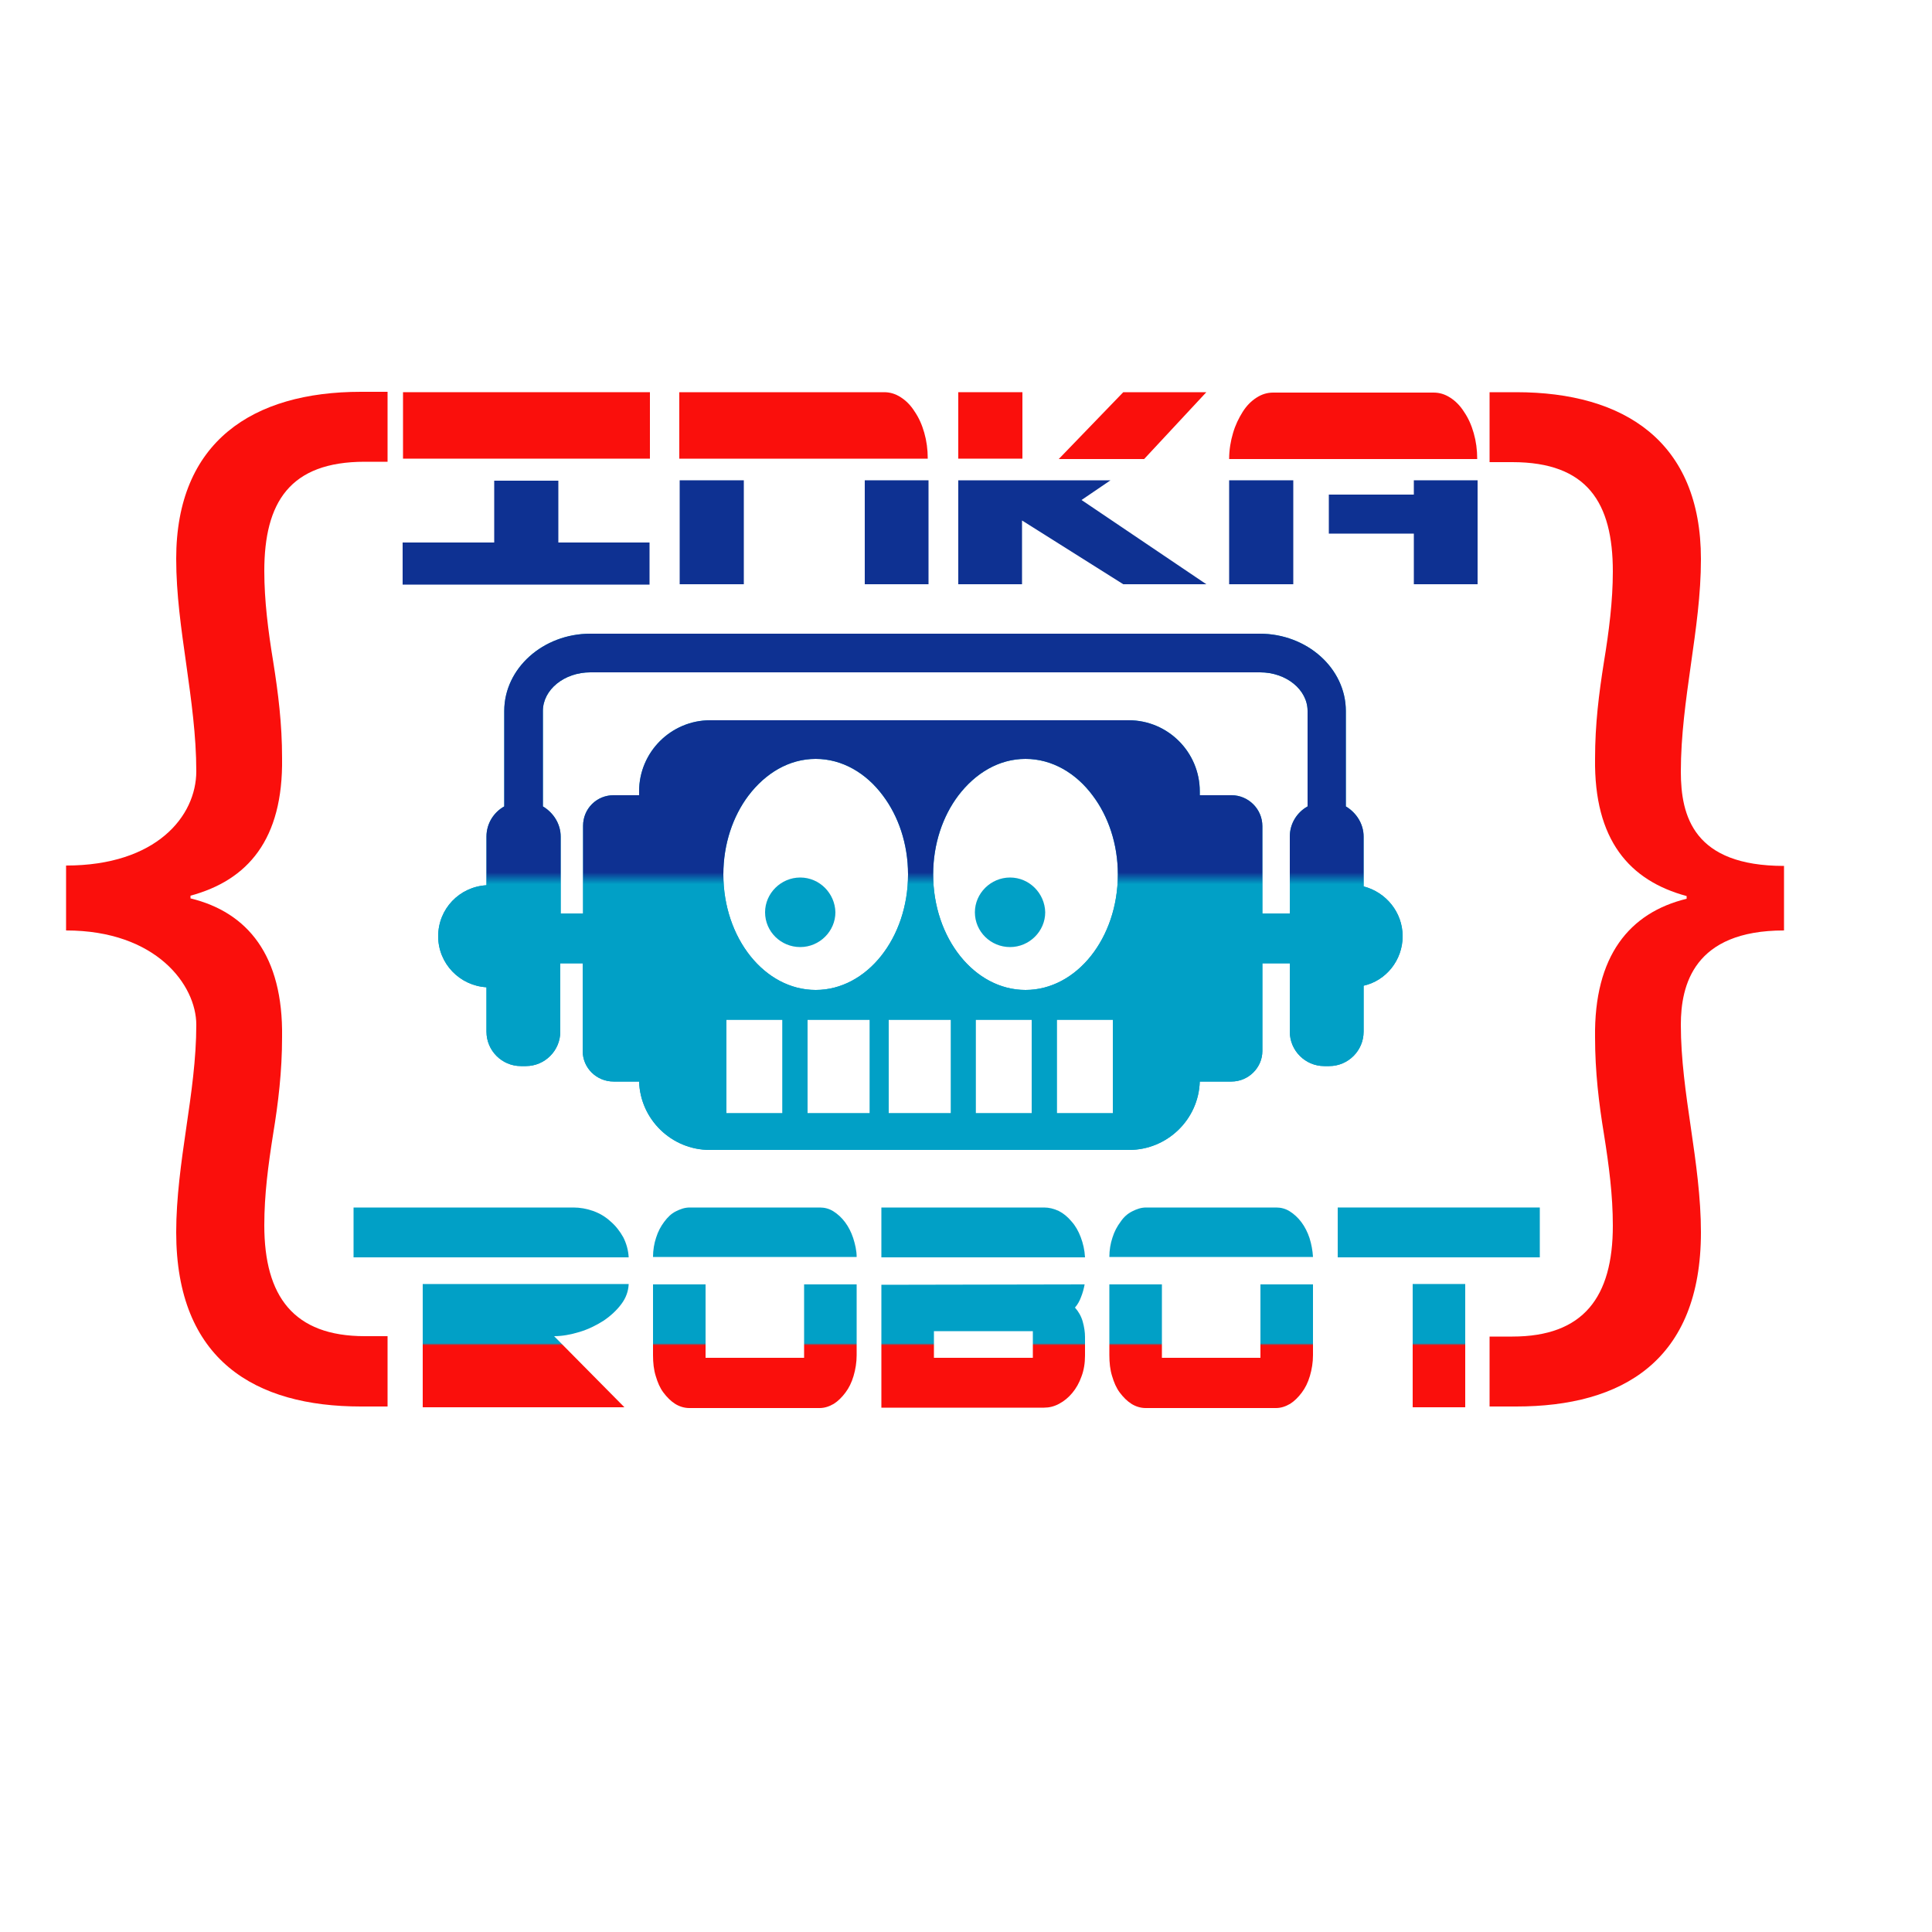 <?xml version="1.0" encoding="utf-8"?>
<!-- Generator: Adobe Illustrator 24.0.1, SVG Export Plug-In . SVG Version: 6.00 Build 0)  -->
<svg version="1.1" id="Capa_1" xmlns="http://www.w3.org/2000/svg" xmlns:xlink="http://www.w3.org/1999/xlink" x="0px" y="0px"
	 viewBox="0 0 500 500" style="enable-background:new 0 0 500 500;" xml:space="preserve">
<style type="text/css">
	.st0{fill:#FA0F0C;}
	.st1{fill:#0E3192;}
	.st2{fill:#01A0C6;}
	.st3{fill:url(#SVGID_1_);}
	.st4{fill:url(#SVGID_2_);}
	.st5{fill:url(#SVGID_3_);}
	.st6{fill:url(#SVGID_4_);}
	.st7{fill:url(#SVGID_5_);}
	.st8{fill:url(#SVGID_6_);}
</style>
<g>
	<path class="st0" d="M17.1,224c23.4,0,33.7-12.8,33.7-24.4c0-9.2-1.3-18.4-2.6-27.7c-1.3-9.2-2.6-18.1-2.6-27.3
		c0-30.3,19.8-43.2,47.8-43.2h6.9v18.1h-5.9c-19.4,0-26,10.5-26,28.3c0,7.6,1,15.5,2.3,23.4c1.3,8.2,2.3,16.1,2.3,25
		c0.3,21.1-8.9,31.6-23.7,35.6v0.7c14.8,3.6,24,14.8,23.7,35.9c0,8.9-1,17.1-2.3,25c-1.3,8.2-2.3,15.8-2.3,23.7
		c0,18.4,7.6,28.7,26,28.7h5.9V364h-6.9c-27.3,0-47.8-11.9-47.8-45.1c0-8.9,1.3-18.1,2.6-27c1.3-8.9,2.6-17.8,2.6-26.7
		c0-10.2-10.3-24.4-33.7-24.4V224z"/>
</g>
<g>
	<path class="st0" d="M461.7,240.8c-23.4,0-26.7,14.2-26.7,24.4c0,8.9,1.3,17.8,2.6,26.7c1.3,8.9,2.6,18.1,2.6,27
		c0,33.3-20.4,45.1-47.8,45.1h-6.9v-18.1h5.9c18.4,0,26-10.2,26-28.7c0-7.9-1-15.5-2.3-23.7c-1.3-7.9-2.3-16.1-2.3-25
		c-0.3-21.1,8.9-32.3,23.7-35.9v-0.7c-14.8-4-24-14.5-23.7-35.6c0-8.9,1-16.8,2.3-25c1.3-7.9,2.3-15.8,2.3-23.4
		c0-17.8-6.6-28.3-26-28.3h-5.9v-18.1h6.9c28,0,47.8,12.8,47.8,43.2c0,9.2-1.3,18.1-2.6,27.3c-1.3,9.2-2.6,18.4-2.6,27.7
		c0,11.5,3.3,24.4,26.7,24.4V240.8z"/>
</g>
<path class="st1" d="M104.2,140.4h23.7v-16h16.6v16h23.6v10.9h-63.9V140.4z"/>
<path class="st1" d="M175.9,151.2v-26.9h16.6v26.9H175.9z M223.8,151.2v-26.9h16.5v26.9H223.8z"/>
<path class="st1" d="M312.2,151.2h-21.5l-26.2-16.5v16.5H248v-26.9h39.4l-7.5,5.1L312.2,151.2z"/>
<path class="st1" d="M318.1,151.2v-26.9h16.6v26.9H318.1z M365.9,124.3h16.5v26.9h-16.5v-13.1h-22V128h22V124.3z"/>
<g>
	<g>
		<path class="st2" d="M363,242.3c0-6.2-4.3-11.4-10.1-12.9v-12.9c0-3.3-1.9-6.2-4.6-7.8v-24.7c0-11-10-20-22.3-20H152.8
			c-12.3,0-22.3,9-22.3,20v24.7c-2.7,1.5-4.6,4.4-4.6,7.8v12.6c-7,0.4-12.5,6.1-12.5,13.2c0,7.1,5.6,12.8,12.5,13.2v11.5
			c0,4.9,4,8.9,8.9,8.9h1.3c4.9,0,8.9-4,8.9-8.9v-17.7h5.8v22.7c0,4.4,3.6,7.9,8,7.9h6.6c0.3,9.8,8.4,17.7,18.3,17.7h108.5
			c9.9,0,18-7.9,18.3-17.7h8.2c4.4,0,8-3.6,8-7.9v-22.7h7.1v17.7c0,4.9,4,8.9,8.9,8.9h1.3c4.9,0,8.9-4,8.9-8.9v-11.9
			C358.7,253.8,363,248.5,363,242.3z M202.5,280v8.1H188V280v-16.1h14.5V280z M225.1,280v8.1H209V280v-16.1h16.1V280z M211.1,256.2
			c-13.2,0-23.9-13.4-23.9-29.9c0-7.9,2.5-15.1,6.5-20.4c4.4-5.8,10.5-9.5,17.4-9.5c6.9,0,13.1,3.7,17.4,9.5
			c4,5.3,6.5,12.5,6.5,20.4C235,242.8,224.3,256.2,211.1,256.2z M246.1,280v8.1h-16.1V280v-16.1h16.1V280z M267,280v8.1h-14.5V280
			v-16.1H267V280z M288,280v8.1h-14.5V280v-16.1H288V280z M265.4,256.2c-13.2,0-23.9-13.4-23.9-29.9c0-7.9,2.5-15.1,6.5-20.4
			c4.4-5.8,10.5-9.5,17.4-9.5c6.9,0,13.1,3.7,17.4,9.5c4,5.3,6.5,12.5,6.5,20.4C289.3,242.8,278.6,256.2,265.4,256.2z M326.7,236.5
			v-22.7c0-4.4-3.6-8-8-8h-8.2v-1c0-10.1-8.2-18.4-18.4-18.4H183.8c-10.1,0-18.4,8.2-18.4,18.4v1h-6.6c-2.1,0-4.1,0.8-5.6,2.3
			c-1.5,1.5-2.3,3.5-2.3,5.6v22.7h-5.8v-19.9c0-3.3-1.9-6.2-4.6-7.8v-24.7c0-5.5,5.5-10,12.3-10h173.3c6.8,0,12.3,4.5,12.3,10v24.7
			c-2.7,1.5-4.6,4.4-4.6,7.8v19.9H326.7z"/>
	</g>
	<g>
		
			<linearGradient id="SVGID_1_" gradientUnits="userSpaceOnUse" x1="231.226" y1="297.752" x2="231.226" y2="164.184" gradientTransform="matrix(1 0 0 1 7 0)">
			<stop  offset="0.516" style="stop-color:#01A0C6"/>
			<stop  offset="0.539" style="stop-color:#0E3192"/>
		</linearGradient>
		<path class="st3" d="M363,242.3c0-6.2-4.3-11.4-10.1-12.9v-12.9c0-3.3-1.9-6.2-4.6-7.8v-24.7c0-11-10-20-22.3-20H152.8
			c-12.3,0-22.3,9-22.3,20v24.7c-2.7,1.5-4.6,4.4-4.6,7.8v12.6c-7,0.4-12.5,6.1-12.5,13.2c0,7.1,5.6,12.8,12.5,13.2v11.5
			c0,4.9,4,8.9,8.9,8.9h1.3c4.9,0,8.9-4,8.9-8.9v-17.7h5.8v22.7c0,4.4,3.6,7.9,8,7.9h6.6c0.3,9.8,8.4,17.7,18.3,17.7h108.5
			c9.9,0,18-7.9,18.3-17.7h8.2c4.4,0,8-3.6,8-7.9v-22.7h7.1v17.7c0,4.9,4,8.9,8.9,8.9h1.3c4.9,0,8.9-4,8.9-8.9v-11.9
			C358.7,253.8,363,248.5,363,242.3z M202.5,280v8.1H188V280v-16.1h14.5V280z M225.1,280v8.1H209V280v-16.1h16.1V280z M211.1,256.2
			c-13.2,0-23.9-13.4-23.9-29.9c0-7.9,2.5-15.1,6.5-20.4c4.4-5.8,10.5-9.5,17.4-9.5c6.9,0,13.1,3.7,17.4,9.5
			c4,5.3,6.5,12.5,6.5,20.4C235,242.8,224.3,256.2,211.1,256.2z M246.1,280v8.1h-16.1V280v-16.1h16.1V280z M267,280v8.1h-14.5V280
			v-16.1H267V280z M288,280v8.1h-14.5V280v-16.1H288V280z M265.4,256.2c-13.2,0-23.9-13.4-23.9-29.9c0-7.9,2.5-15.1,6.5-20.4
			c4.4-5.8,10.5-9.5,17.4-9.5c6.9,0,13.1,3.7,17.4,9.5c4,5.3,6.5,12.5,6.5,20.4C289.3,242.8,278.6,256.2,265.4,256.2z M326.7,236.5
			v-22.7c0-4.4-3.6-8-8-8h-8.2v-1c0-10.1-8.2-18.4-18.4-18.4H183.8c-10.1,0-18.4,8.2-18.4,18.4v1h-6.6c-2.1,0-4.1,0.8-5.6,2.3
			c-1.5,1.5-2.3,3.5-2.3,5.6v22.7h-5.8v-19.9c0-3.3-1.9-6.2-4.6-7.8v-24.7c0-5.5,5.5-10,12.3-10h173.3c6.8,0,12.3,4.5,12.3,10v24.7
			c-2.7,1.5-4.6,4.4-4.6,7.8v19.9H326.7z"/>
	</g>
</g>
<rect x="104.3" y="101.5" class="st0" width="63.9" height="17.2"/>
<path class="st0" d="M175.9,101.5h52.9c1.5,0,2.9,0.4,4.3,1.3c1.4,0.9,2.6,2.1,3.6,3.7c1.1,1.6,1.9,3.4,2.5,5.5
	c0.6,2.1,0.9,4.3,0.9,6.7h-64.3V101.5z"/>
<rect x="248" y="101.5" class="st0" width="16.6" height="17.2"/>
<polygon class="st0" points="290.7,101.5 312.2,101.5 296.1,118.8 274,118.8 "/>
<path class="st0" d="M318.1,118.8c0-2.4,0.4-4.7,1-6.7c0.6-2.1,1.5-3.9,2.5-5.5c1-1.6,2.2-2.8,3.6-3.7c1.4-0.9,2.8-1.3,4.3-1.3H371
	c1.5,0,2.9,0.4,4.3,1.3c1.4,0.9,2.6,2.1,3.6,3.7c1.1,1.6,1.9,3.4,2.5,5.5c0.6,2.1,0.9,4.3,0.9,6.7H318.1z"/>
<g>
	<path d="M531,125.5h22V99.4h15.4v26.1h22v17.7H531V125.5z M531.1,72.2h59.4v17.7h-59.4V72.2z"/>
	<path d="M597.7,72.2H647c1.4,0,2.7,0.5,4,1.4c1.3,0.9,2.4,2.2,3.4,3.8c1,1.6,1.8,3.5,2.4,5.6c0.6,2.1,0.9,4.4,0.9,6.9h-59.8V72.2z
		 M597.7,143.2V99.4h15.4v43.7H597.7z M642.2,143.2V99.4h15.3v43.7H642.2z"/>
	<path d="M680.2,89.8h-15.4V72.2h15.4V89.8z M724.5,143.2h-20l-24.4-26.8v26.8h-15.4V99.4h36.7l-7,8.3L724.5,143.2z M704.5,72.2h20
		l-15,17.7h-20.6L704.5,72.2z"/>
	<path d="M730,89.8c0-2.5,0.4-4.8,1-6.9c0.6-2.1,1.4-4,2.3-5.6c1-1.6,2.1-2.9,3.4-3.8c1.3-0.9,2.6-1.4,4-1.4h38.6
		c1.4,0,2.7,0.5,4,1.4c1.3,0.9,2.4,2.2,3.4,3.8c1,1.6,1.8,3.5,2.4,5.6c0.6,2.1,0.9,4.4,0.9,6.9H730z M730,143.2V99.4h15.4v43.7H730z
		 M774.5,99.4h15.3v43.7h-15.3v-21.2H754v-16.5h20.5V99.4z"/>
</g>
<linearGradient id="SVGID_2_" gradientUnits="userSpaceOnUse" x1="136.05" y1="364.247" x2="136.05" y2="332.395">
	<stop  offset="0.505" style="stop-color:#FA0F0C"/>
	<stop  offset="0.521" style="stop-color:#01A0C6"/>
</linearGradient>
<path class="st4" d="M162.7,332.4c-0.1,1.8-0.7,3.5-1.9,5.1c-1.2,1.6-2.7,3-4.6,4.3c-1.9,1.2-3.9,2.2-6.2,2.9
	c-2.3,0.7-4.5,1.1-6.6,1.1l18.2,18.4h-52.2v-31.9H162.7z"/>
<linearGradient id="SVGID_3_" gradientUnits="userSpaceOnUse" x1="195.378" y1="364.247" x2="195.378" y2="332.395">
	<stop  offset="0.505" style="stop-color:#FA0F0C"/>
	<stop  offset="0.521" style="stop-color:#01A0C6"/>
</linearGradient>
<path class="st5" d="M208.1,332.4h13.6v18.3c0,1.9-0.3,3.7-0.8,5.4c-0.5,1.7-1.2,3.1-2.1,4.3c-0.9,1.2-1.9,2.2-3,2.9
	c-1.2,0.7-2.4,1.1-3.7,1.1h-33.7c-1.3,0-2.6-0.4-3.7-1.1c-1.1-0.7-2.1-1.7-3-2.9c-0.9-1.2-1.5-2.6-2-4.3c-0.5-1.6-0.7-3.4-0.7-5.4
	v-18.3h13.6v19h25.5V332.4z"/>
<linearGradient id="SVGID_4_" gradientUnits="userSpaceOnUse" x1="254.446" y1="364.247" x2="254.446" y2="332.395">
	<stop  offset="0.505" style="stop-color:#FA0F0C"/>
	<stop  offset="0.521" style="stop-color:#01A0C6"/>
</linearGradient>
<path class="st6" d="M280.7,332.4c-0.2,1.1-0.5,2.2-0.9,3.2c-0.4,1.1-0.9,2-1.6,2.8c0.9,1,1.6,2.2,2,3.6c0.4,1.4,0.6,2.8,0.6,4v4.8
	c0,2-0.3,3.8-0.9,5.4c-0.6,1.7-1.4,3.1-2.4,4.3c-1,1.2-2.1,2.1-3.4,2.8c-1.3,0.7-2.6,1-3.9,1h-42.1v-31.8L280.7,332.4z M241.7,351.4
	h25.6v-6.9h-25.6V351.4z"/>
<linearGradient id="SVGID_5_" gradientUnits="userSpaceOnUse" x1="313.515" y1="364.247" x2="313.515" y2="332.395">
	<stop  offset="0.505" style="stop-color:#FA0F0C"/>
	<stop  offset="0.521" style="stop-color:#01A0C6"/>
</linearGradient>
<path class="st7" d="M326.2,332.4h13.6v18.3c0,1.9-0.3,3.7-0.8,5.4c-0.5,1.7-1.2,3.1-2.1,4.3c-0.9,1.2-1.9,2.2-3,2.9
	c-1.2,0.7-2.4,1.1-3.7,1.1h-33.7c-1.3,0-2.6-0.4-3.7-1.1c-1.1-0.7-2.1-1.7-3-2.9c-0.9-1.2-1.5-2.6-2-4.3c-0.5-1.6-0.7-3.4-0.7-5.4
	v-18.3h13.6v19h25.5V332.4z"/>
<linearGradient id="SVGID_6_" gradientUnits="userSpaceOnUse" x1="372.427" y1="364.247" x2="372.427" y2="332.395">
	<stop  offset="0.505" style="stop-color:#FA0F0C"/>
	<stop  offset="0.521" style="stop-color:#01A0C6"/>
</linearGradient>
<path class="st8" d="M365.6,364.2v-31.9h13.6v31.9H365.6z"/>
<path class="st2" d="M91.5,312.5h56.9c1.7,0,3.4,0.3,5.1,0.9c1.7,0.6,3.2,1.5,4.5,2.7c1.3,1.1,2.4,2.5,3.3,4.1
	c0.8,1.6,1.3,3.3,1.4,5.2H91.5V312.5z"/>
<path class="st2" d="M212.2,312.5c1.2,0,2.4,0.3,3.5,1c1.1,0.7,2.1,1.6,3,2.8c0.9,1.2,1.6,2.6,2.1,4.1c0.5,1.6,0.9,3.2,0.9,4.9H169
	c0-1.8,0.3-3.5,0.8-5c0.5-1.6,1.2-2.9,2.1-4.1c0.9-1.2,1.8-2.1,3-2.7s2.3-1,3.6-1H212.2z"/>
<path class="st2" d="M228.1,325.4v-12.9h42.1c1.3,0,2.5,0.3,3.8,0.9c1.2,0.6,2.3,1.5,3.3,2.7c1,1.1,1.8,2.5,2.4,4.1
	c0.6,1.6,1,3.3,1.1,5.2H228.1z"/>
<path class="st2" d="M330.3,312.5c1.2,0,2.4,0.3,3.5,1c1.1,0.7,2.1,1.6,3,2.8c0.9,1.2,1.6,2.6,2.1,4.1c0.5,1.6,0.8,3.2,0.9,4.9
	h-52.7c0-1.8,0.3-3.5,0.8-5c0.5-1.6,1.2-2.9,2.1-4.1c0.8-1.2,1.8-2.1,3-2.7s2.3-1,3.6-1H330.3z"/>
<rect x="346.2" y="312.5" class="st2" width="52.3" height="12.9"/>
<path class="st2" d="M207.1,227.1c-5,0-9.1,4.1-9.1,9c0,5,4.1,9,9.1,9c5,0,9.1-4.1,9.1-9C216.1,231.2,212.1,227.1,207.1,227.1z"/>
<path class="st2" d="M261.4,227.1c-5,0-9.1,4.1-9.1,9c0,5,4.1,9,9.1,9c5,0,9.1-4.1,9.1-9C270.4,231.2,266.4,227.1,261.4,227.1z"/>
<g>
</g>
<g>
</g>
<g>
</g>
<g>
</g>
<g>
</g>
<g>
</g>
</svg>
